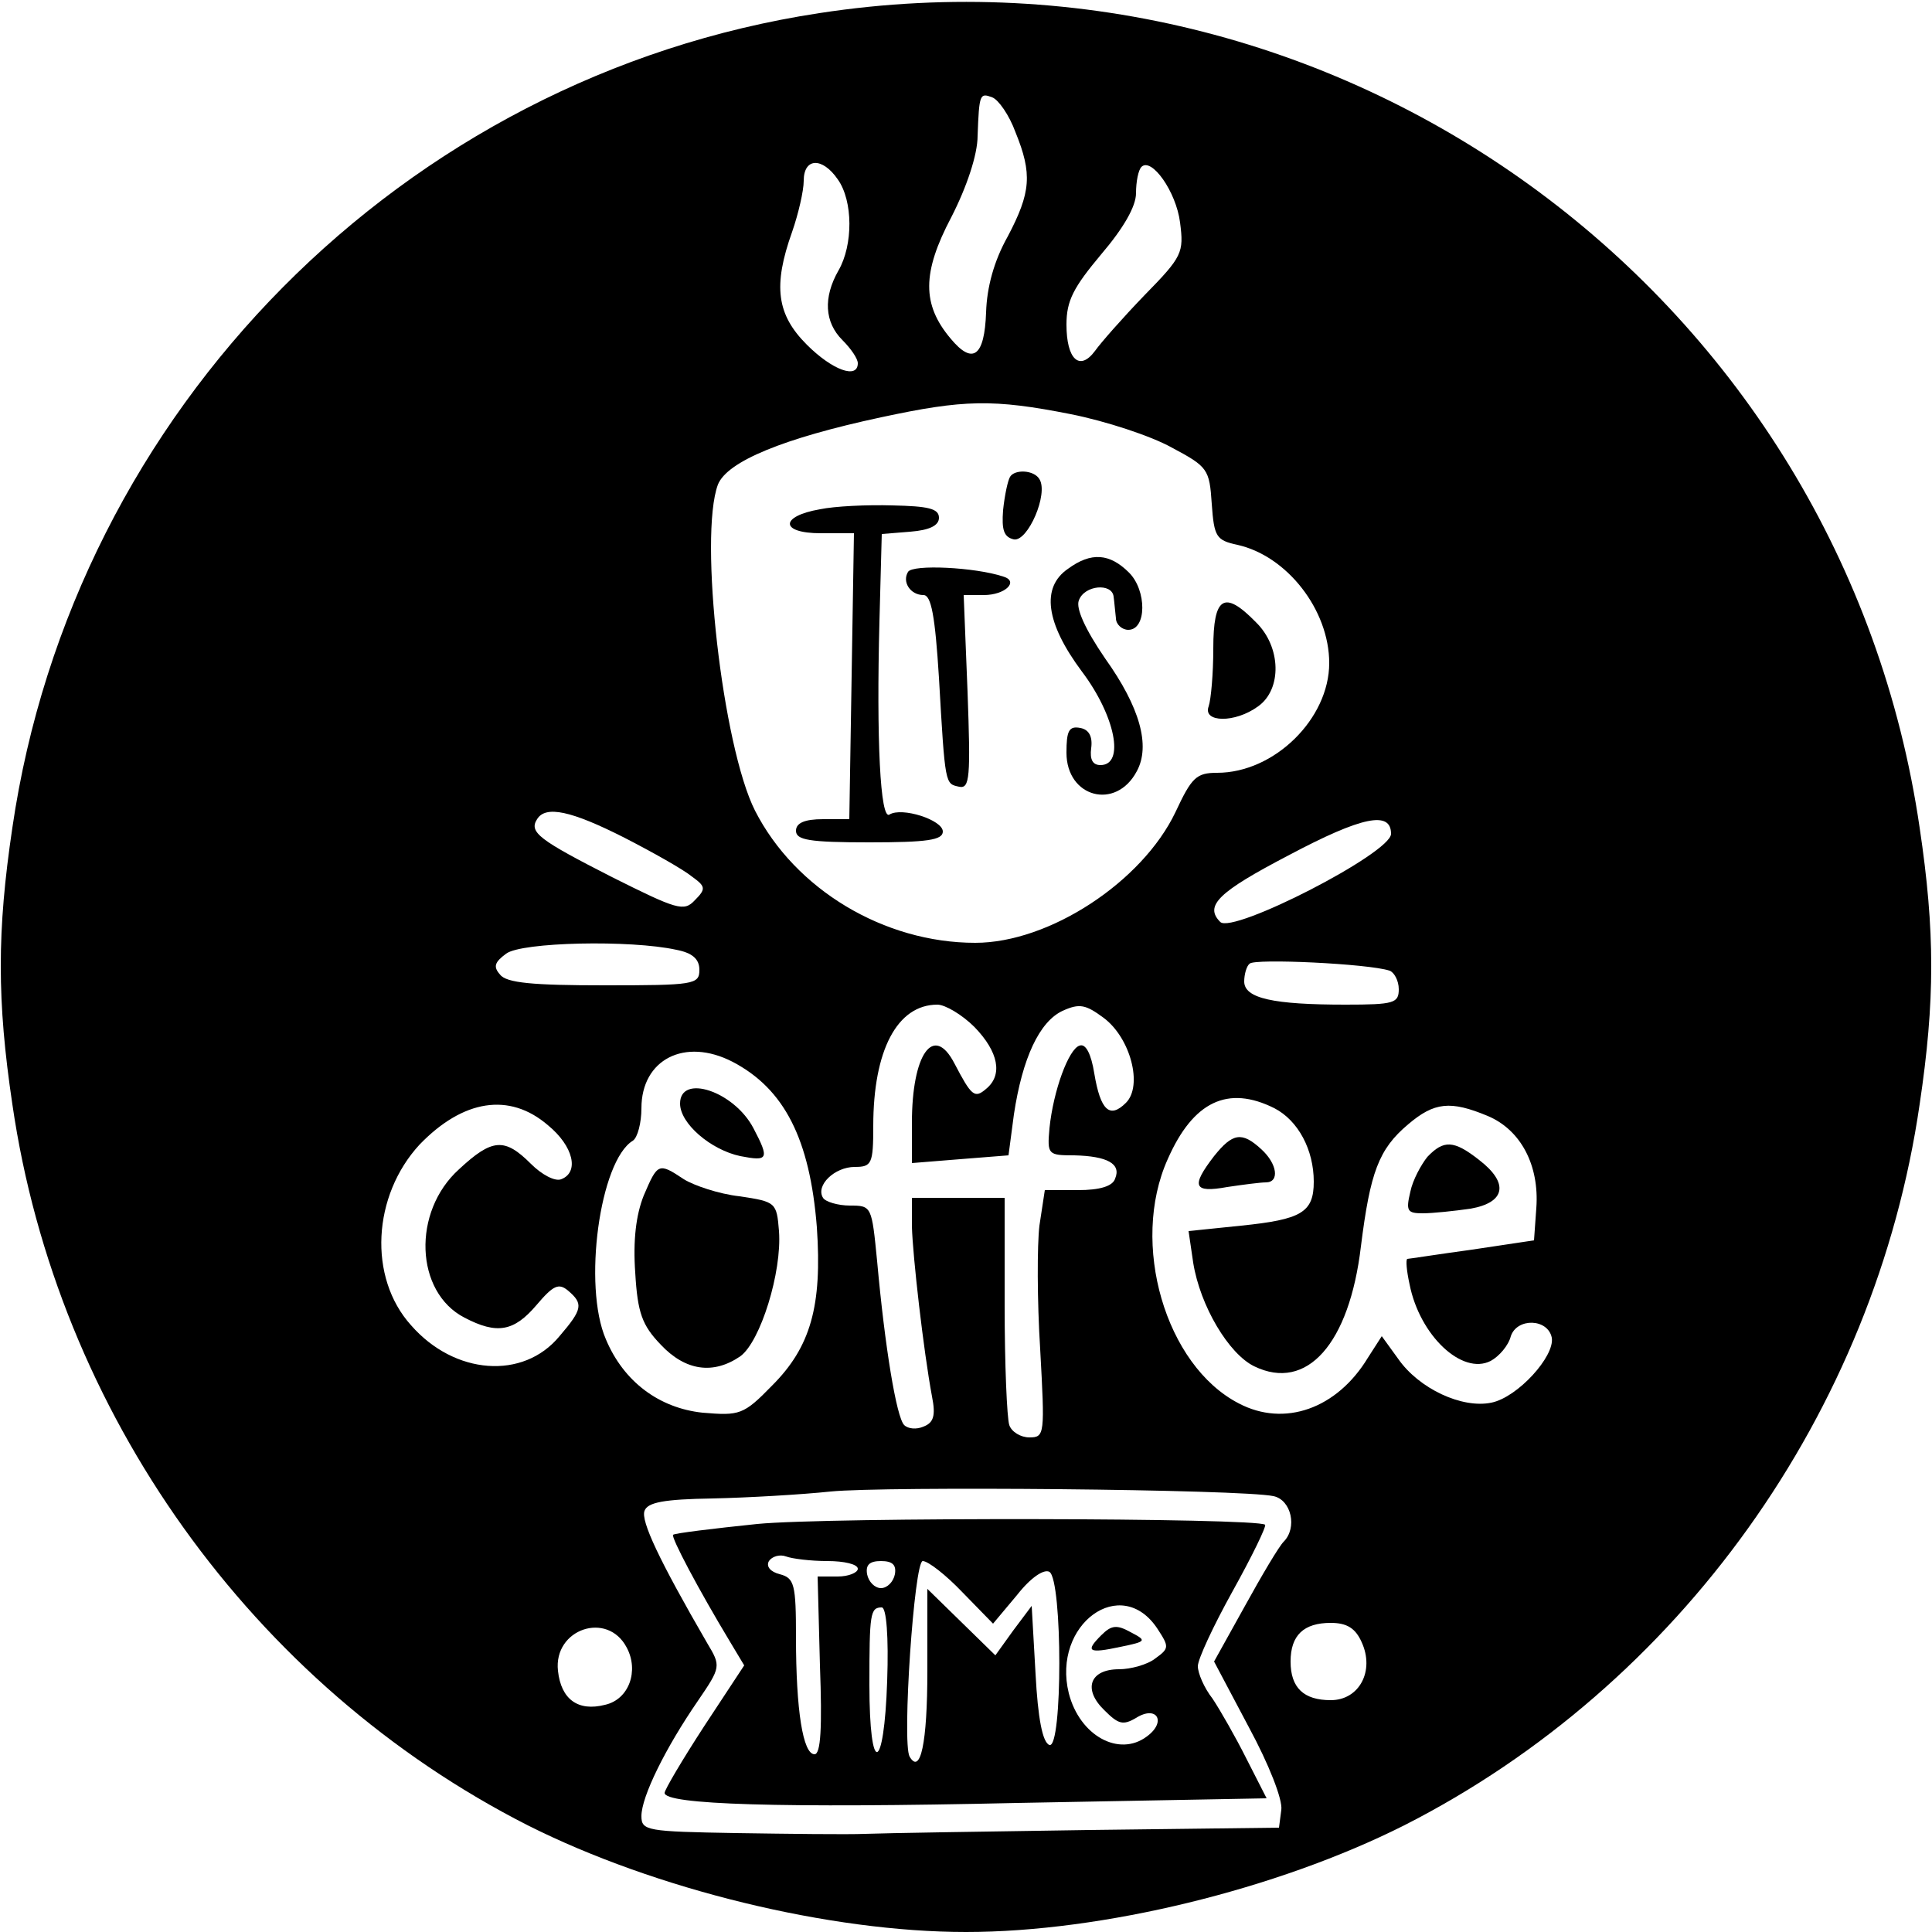 <?xml version="1.0" standalone="no"?>
<!DOCTYPE svg PUBLIC "-//W3C//DTD SVG 20010904//EN"
 "http://www.w3.org/TR/2001/REC-SVG-20010904/DTD/svg10.dtd">
<svg version="1.0" xmlns="http://www.w3.org/2000/svg"
 width="250pt" height="250pt" viewBox="0 0 250 250"
 preserveAspectRatio="xMidYMid meet">

<g transform="translate(0,250) scale(0.1,-0.1)"
fill="#000000" stroke="none">
<path d="M1060 2483 c-538 -82 -965 -513 -1044 -1054 -20 -134 -20 -224 0
-358 58 -399 311 -752 667 -933 165 -83 391 -138 567 -138 176 0 402 55 567
138 356 181 609 534 667 933 20 134 20 224 0 358 -100 685 -741 1159 -1424
1054z m254 -154 c22 -54 20 -78 -10 -135 -18 -32 -27 -66 -28 -98 -2 -57 -17
-69 -46 -34 -37 44 -37 85 1 157 20 39 34 81 34 105 2 55 3 56 19 50 8 -3 22
-23 30 -45z m-230 -61 c20 -28 20 -85 1 -118 -20 -35 -18 -67 5 -90 11 -11 20
-24 20 -30 0 -21 -33 -9 -66 24 -39 39 -44 76 -19 146 8 23 15 53 15 66 0 30
24 31 44 2z m443 -56 c5 -39 3 -44 -46 -94 -28 -29 -57 -62 -64 -72 -20 -27
-37 -11 -37 34 0 31 9 48 45 91 29 34 45 62 45 79 0 15 3 30 7 34 13 13 45
-32 50 -72z m-141 -248 c45 -9 103 -28 130 -43 47 -25 49 -28 52 -73 3 -43 6
-47 33 -53 64 -14 119 -84 119 -153 0 -72 -71 -142 -145 -142 -27 0 -33 -6
-54 -51 -43 -90 -163 -169 -259 -169 -118 0 -233 69 -285 171 -42 83 -73 355
-48 422 12 30 85 60 211 87 107 23 145 24 246 4z m-578 -548 c37 -19 76 -41
87 -50 18 -13 19 -16 4 -31 -14 -15 -23 -12 -107 30 -94 48 -108 58 -97 75 11
18 44 11 113 -24z m992 5 c0 -25 -205 -130 -221 -114 -21 21 -2 39 88 86 96
51 133 58 133 28z m-925 -150 c21 -4 30 -12 30 -26 0 -19 -7 -20 -123 -20 -92
0 -127 3 -135 14 -9 10 -7 16 8 27 20 15 161 18 220 5z m923 -27 c6 -2 12 -13
12 -24 0 -18 -6 -20 -69 -20 -93 0 -131 8 -131 30 0 9 3 20 7 23 6 7 154 0
181 -9z m-537 -73 c31 -32 37 -62 15 -80 -15 -13 -19 -9 -41 33 -27 52 -55 12
-55 -77 l0 -52 62 5 63 5 7 53 c11 73 33 120 63 134 22 10 30 8 53 -9 35 -26
51 -88 29 -110 -21 -21 -33 -10 -41 38 -4 25 -11 39 -19 36 -14 -4 -34 -58
-39 -107 -3 -34 -2 -35 32 -35 43 -1 61 -11 53 -30 -3 -10 -20 -15 -48 -15
l-43 0 -7 -46 c-3 -25 -3 -97 1 -160 6 -110 6 -114 -14 -114 -11 0 -23 7 -26
16 -3 9 -6 78 -6 155 l0 139 -60 0 -60 0 0 -37 c1 -38 15 -161 26 -220 5 -25
2 -34 -11 -39 -9 -4 -20 -3 -25 2 -10 10 -25 101 -35 212 -7 71 -7 72 -35 72
-16 0 -32 5 -35 10 -10 16 15 40 41 40 22 0 24 4 24 53 0 98 31 157 83 157 10
0 32 -13 48 -29z m-313 -45 c67 -35 100 -100 109 -214 7 -102 -8 -155 -58
-205 -37 -38 -42 -39 -90 -35 -56 6 -102 40 -125 95 -30 69 -8 231 35 257 6 4
11 23 11 42 0 63 56 92 118 60z m701 -60 c31 -16 51 -54 51 -95 0 -40 -16 -49
-94 -57 l-68 -7 6 -41 c9 -56 46 -118 79 -134 68 -33 123 29 138 155 12 96 23
126 61 158 34 29 55 31 103 11 43 -18 67 -64 63 -119 l-3 -42 -80 -12 c-44 -6
-82 -12 -84 -12 -2 -1 -1 -15 3 -33 13 -66 68 -118 105 -99 11 6 23 20 26 32
8 24 48 23 53 -2 4 -24 -44 -77 -78 -84 -38 -8 -94 18 -121 57 l-21 29 -18
-28 c-40 -66 -108 -90 -167 -59 -95 49 -141 207 -92 316 33 75 78 96 138 66z
m-940 -22 c33 -27 41 -61 17 -70 -8 -3 -25 6 -39 20 -34 34 -50 33 -93 -7 -61
-55 -57 -159 7 -192 42 -22 64 -18 93 16 22 26 29 29 41 19 20 -17 19 -24 -11
-59 -47 -57 -136 -50 -192 14 -56 62 -50 168 11 234 56 58 116 68 166 25z
m939 -480 c23 -5 31 -41 13 -59 -6 -6 -28 -43 -50 -83 l-40 -72 45 -85 c26
-48 44 -94 42 -107 l-3 -23 -245 -3 c-135 -2 -265 -4 -290 -5 -25 -1 -100 0
-167 1 -116 2 -123 3 -123 22 0 25 31 88 73 149 30 44 30 45 12 75 -62 107
-86 158 -81 171 4 11 25 15 88 16 46 1 115 5 153 9 70 7 531 3 573 -6z m-837
-196 c16 -30 3 -67 -28 -74 -35 -9 -57 7 -61 44 -6 54 64 78 89 30z m951 7
c17 -37 -3 -75 -40 -75 -35 0 -52 16 -52 50 0 34 17 50 52 50 21 0 32 -7 40
-25z"/>
<path d="M1307 1883 c-3 -5 -7 -24 -9 -43 -2 -26 1 -35 14 -38 18 -3 45 59 33
78 -7 12 -32 13 -38 3z"/>
<path d="M1061 1841 c-52 -9 -52 -31 1 -31 l43 0 -3 -185 -3 -185 -34 0 c-24
0 -35 -5 -35 -15 0 -12 17 -15 95 -15 75 0 95 3 95 14 0 15 -53 32 -69 22 -12
-8 -17 98 -13 250 l3 113 37 3 c25 2 37 8 37 18 0 12 -14 15 -60 16 -33 1 -75
-1 -94 -5z"/>
<path d="M1382 1764 c-35 -24 -29 -70 18 -133 43 -57 56 -121 24 -121 -10 0
-14 7 -12 22 2 15 -3 24 -14 26 -15 3 -18 -4 -18 -32 0 -58 64 -75 91 -24 18
33 4 83 -41 146 -26 38 -38 65 -34 75 7 20 43 23 45 5 1 -7 2 -20 3 -28 0 -8
8 -15 16 -15 24 0 24 51 1 74 -25 25 -49 27 -79 5z"/>
<path d="M1175 1760 c-8 -13 3 -30 20 -30 10 0 15 -27 20 -107 8 -140 8 -137
26 -141 14 -3 15 12 11 123 l-5 125 26 0 c28 0 46 18 25 24 -36 12 -117 16
-123 6z"/>
<path d="M1570 1661 c0 -33 -3 -66 -6 -75 -8 -21 34 -22 64 0 31 22 30 77 -3
109 -41 42 -55 33 -55 -34z"/>
<path d="M880 1072 c0 -26 40 -60 78 -68 36 -7 38 -4 17 36 -25 48 -95 71 -95
32z"/>
<path d="M833 953 c-10 -25 -14 -58 -11 -100 3 -52 9 -68 33 -93 32 -34 68
-39 103 -15 26 19 54 109 50 162 -3 37 -4 38 -51 45 -27 3 -59 14 -72 22 -33
22 -34 21 -52 -21z"/>
<path d="M1571 1004 c-30 -39 -27 -48 17 -40 20 3 43 6 50 6 18 0 15 24 -6 43
-25 23 -37 21 -61 -9z"/>
<path d="M1847 1003 c-8 -10 -19 -30 -22 -45 -6 -25 -4 -28 16 -28 13 0 41 3
62 6 45 8 50 33 11 63 -33 26 -46 26 -67 4z"/>
<path d="M980 528 c-58 -6 -107 -12 -109 -14 -3 -3 33 -71 74 -139 l18 -30
-52 -79 c-28 -43 -51 -82 -51 -86 0 -15 147 -20 457 -13 l322 6 -26 51 c-14
28 -34 63 -44 78 -11 14 -19 33 -19 42 0 9 20 52 45 97 25 45 44 84 42 86 -10
9 -565 10 -657 1z m91 -48 c21 0 39 -4 39 -10 0 -5 -12 -10 -26 -10 l-26 0 3
-115 c3 -81 1 -115 -7 -115 -15 0 -24 57 -24 151 0 69 -2 77 -21 82 -12 3 -18
10 -14 17 4 6 14 9 22 6 8 -3 32 -6 54 -6z m87 -17 c-2 -10 -10 -18 -18 -18
-8 0 -16 8 -18 18 -2 12 3 17 18 17 15 0 20 -5 18 -17z m87 -23 l40 -41 31 37
c18 23 35 34 42 30 17 -11 17 -229 0 -224 -9 3 -15 35 -18 92 l-5 88 -24 -32
-23 -32 -44 43 -44 43 0 -106 c0 -94 -9 -135 -23 -111 -10 18 6 253 17 253 7
0 30 -18 51 -40z m253 -48 c15 -23 15 -25 -3 -38 -10 -8 -32 -14 -47 -14 -38
0 -47 -26 -19 -53 18 -18 24 -20 41 -10 27 17 40 -5 14 -24 -36 -27 -87 1
-101 56 -22 89 68 155 115 83z m-350 -67 c-4 -120 -23 -124 -23 -5 0 92 1 100
16 100 6 0 9 -38 7 -95z"/>
<path d="M1425 384 c-21 -21 -17 -24 25 -15 34 7 34 8 13 19 -18 10 -25 9 -38
-4z"/>
</g>
</svg>
